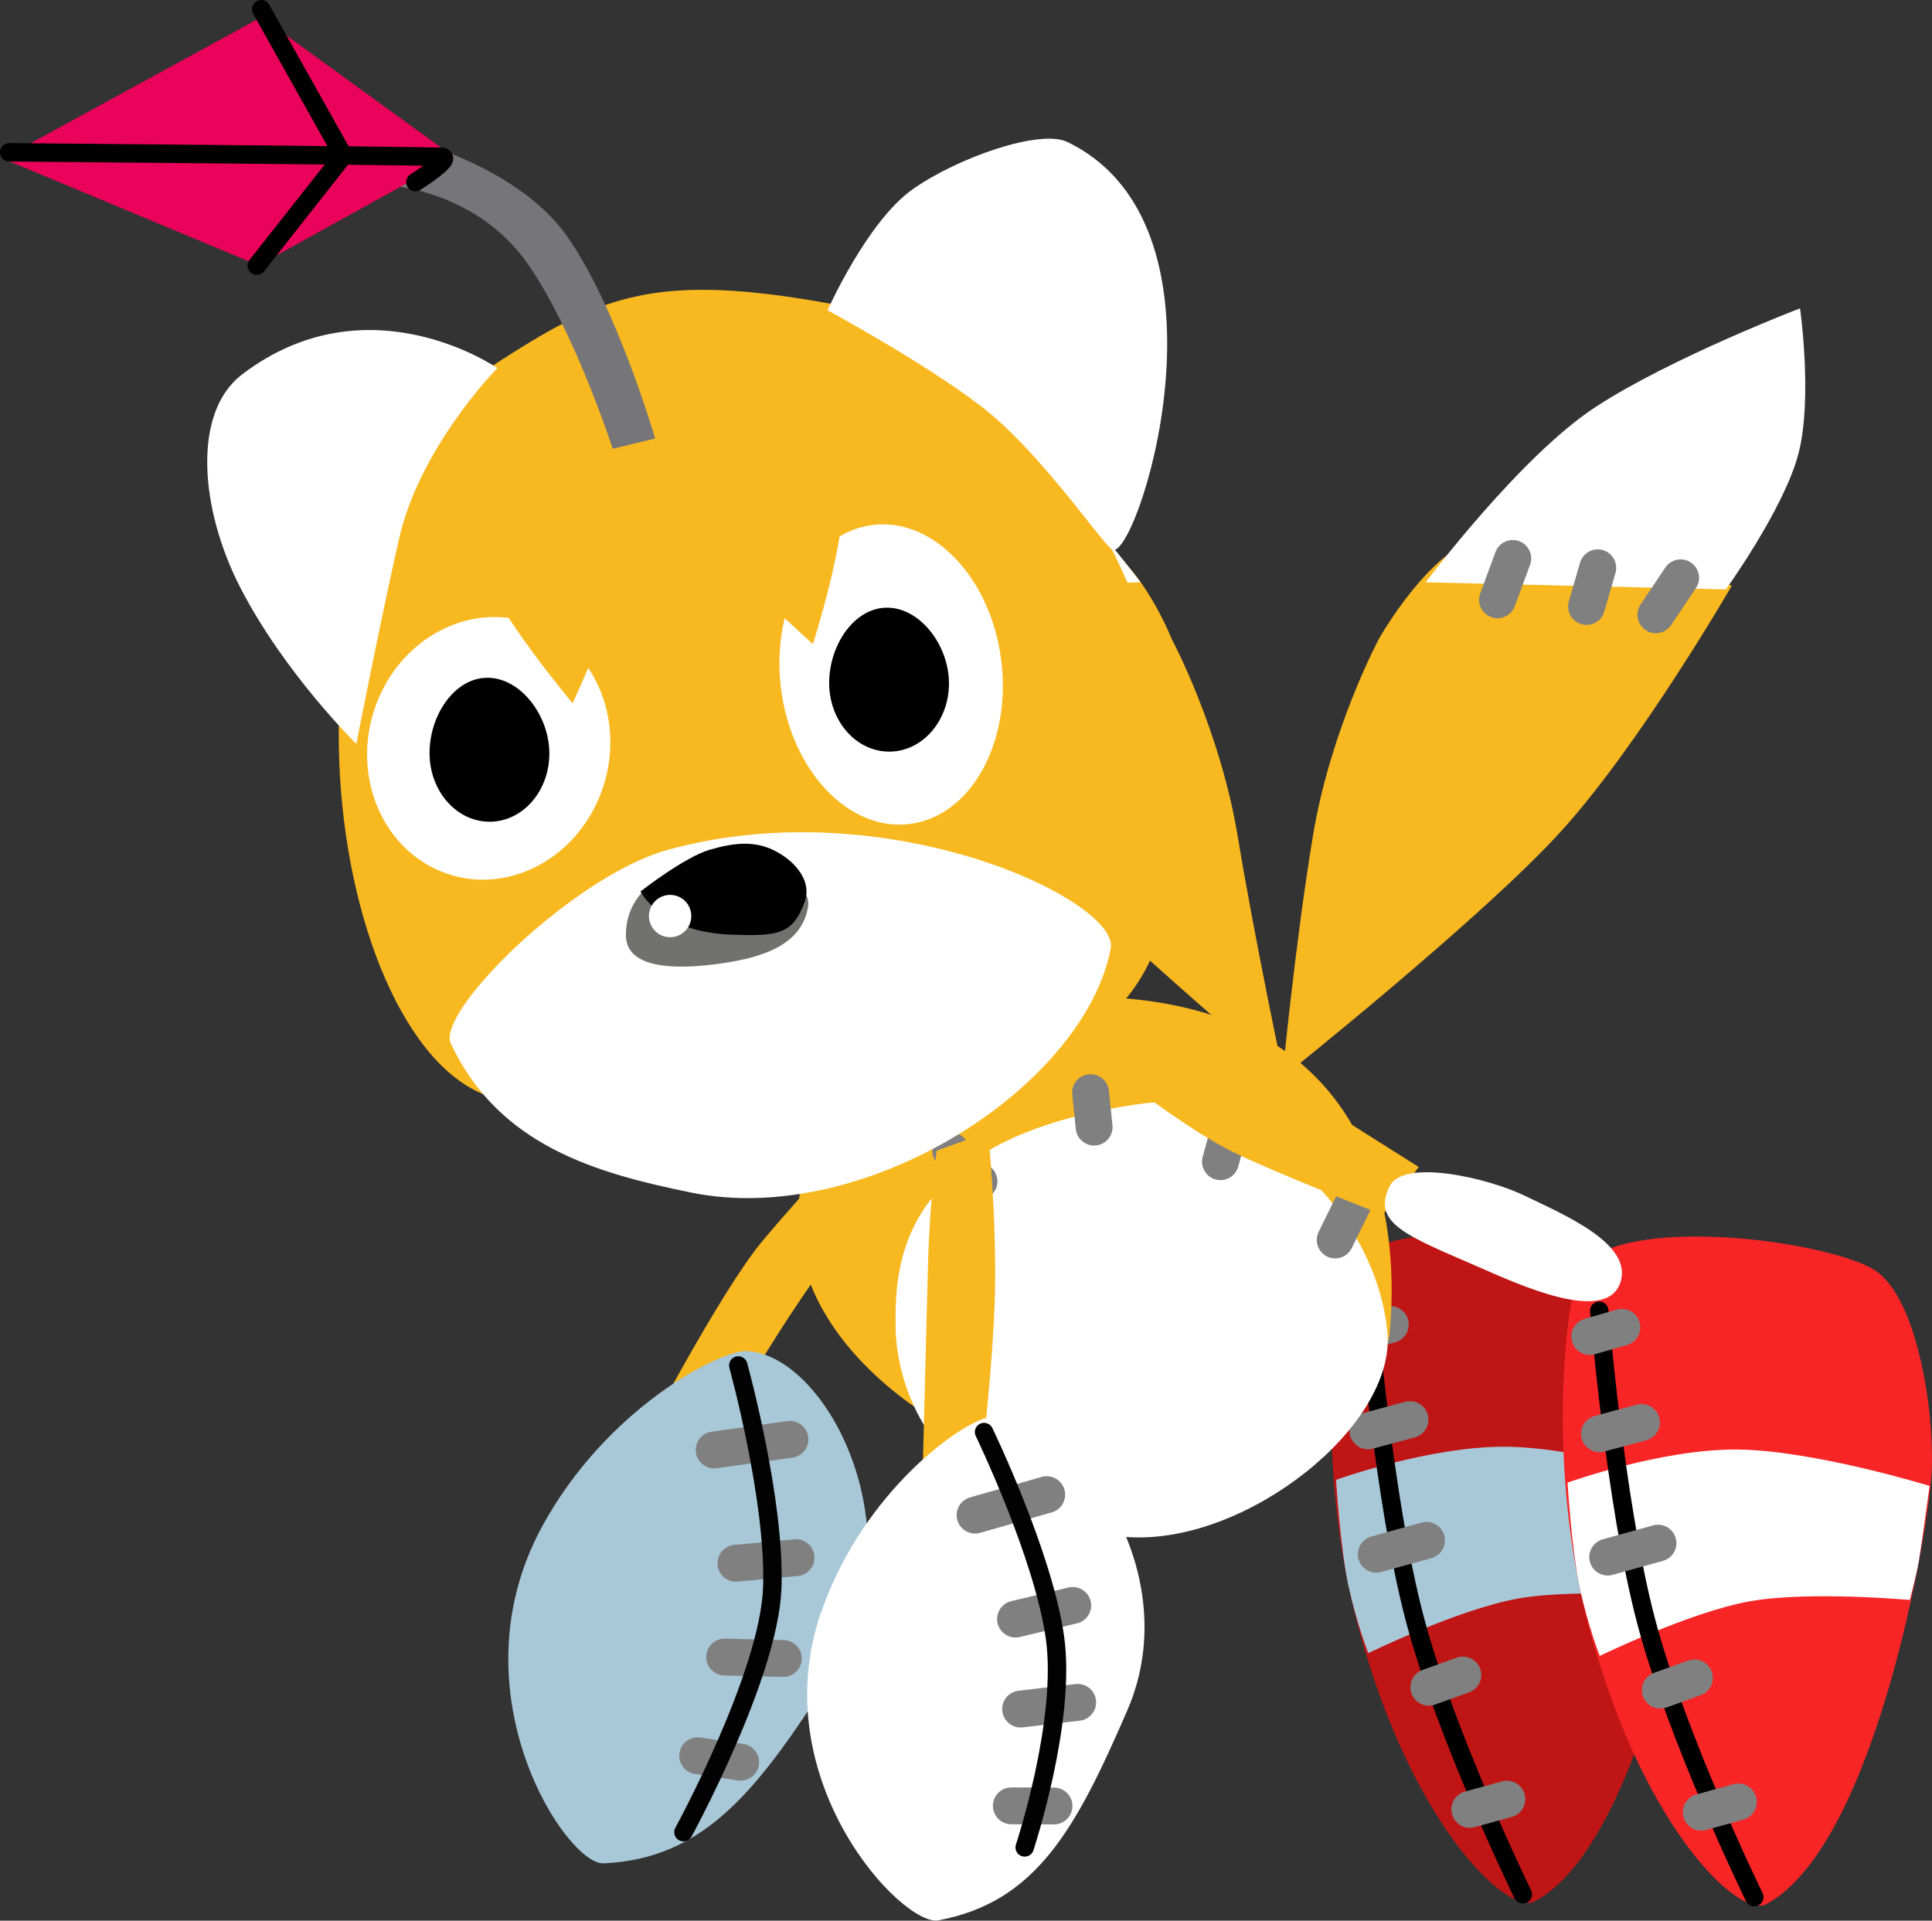 <svg version="1.1" xmlns="http://www.w3.org/2000/svg" xmlns:xlink="http://www.w3.org/1999/xlink" width="26.208" height="26.057" viewBox="0,0,26.208,26.057"><rect x="0" y="0" width="26.208" height="26.057" fill="#333333" stroke="none"/><g transform="translate(-225.589,-168.688)"><g data-paper-data="{&quot;isPaintingLayer&quot;:true}" fill-rule="nonzero" stroke-linejoin="miter" stroke-miterlimit="10" stroke-dasharray="" stroke-dashoffset="0" style="mix-blend-mode: normal"><g data-paper-data="{&quot;index&quot;:null}"><g stroke="none" stroke-width="0" stroke-linecap="butt"><path d="M239.357,179.953c-1.07,-1.183 -2.448,-3.32 -2.448,-3.32c0,0 2.658,-0.77 3.367,-0.657c0.709,0.114 1.206,1.378 1.206,1.378c0,0 0.655,1.221 0.896,2.675c0.241,1.455 0.629,3.275 0.629,3.275c0,0 -2.58,-2.168 -3.65,-3.352z" fill="#f8b820"/><path d="M238.748,174.203c1.029,0.668 2.314,2.385 2.314,2.385l-4.072,0.096c0,0 -0.786,-1.09 -0.983,-1.836c-0.197,-0.747 -0.023,-1.977 -0.023,-1.977c0,0 1.736,0.664 2.764,1.332z" fill="#ffffff"/></g><path d="M240.088,176.824l-0.207,-0.561" fill="none" stroke="#808080" stroke-width="0.5" stroke-linecap="round"/><path d="M238.881,176.916l-0.152,-0.525" fill="none" stroke="#808080" stroke-width="0.5" stroke-linecap="round"/><path d="M237.604,176.527l0.336,0.501" fill="none" stroke="#808080" stroke-width="0.5" stroke-linecap="round"/></g><g data-paper-data="{&quot;index&quot;:null}"><g stroke="none" stroke-width="0" stroke-linecap="butt"><path d="M242.984,183.304c0,0 0.174,-1.82 0.415,-3.275c0.241,-1.454 0.896,-2.675 0.896,-2.675c0,0 0.712,-1.265 1.42,-1.378c0.709,-0.114 3.367,0.657 3.367,0.657c0,0 -1.236,2.137 -2.305,3.32c-1.07,1.183 -3.793,3.352 -3.793,3.352z" fill="#f8b820"/><path d="M247.243,174.203c1.029,-0.668 2.764,-1.332 2.764,-1.332c0,0 0.174,1.231 -0.023,1.977c-0.197,0.746 -0.983,1.836 -0.983,1.836l-4.072,-0.096c0,0 1.285,-1.718 2.314,-2.385z" fill="#ffffff"/></g><path d="M246.11,176.264l-0.207,0.561" fill="none" stroke="#808080" stroke-width="0.5" stroke-linecap="round"/><path d="M247.111,176.916l0.152,-0.525" fill="none" stroke="#808080" stroke-width="0.5" stroke-linecap="round"/><path d="M248.387,176.527l-0.336,0.501" fill="none" stroke="#808080" stroke-width="0.5" stroke-linecap="round"/></g><g><path d="M235.777,187.376l-1.456,0.828c0,0 1.035,-1.982 1.6,-2.667c0.663,-0.803 2.352,-2.578 2.352,-2.578l0.543,0.552c0,0 -1.442,1.584 -1.984,2.274c-0.455,0.579 -1.055,1.591 -1.055,1.591z" fill="#f8b820" stroke="none" stroke-width="0" stroke-linecap="butt"/><g data-paper-data="{&quot;index&quot;:null}"><path d="M235.723,187.018c1.093,0.052 2.355,2.495 1.15,4.384c-0.995,1.56 -1.714,2.502 -3.096,2.565c-0.5,0.029 -2.052,-2.314 -0.841,-4.557c0.877,-1.623 2.429,-2.41 2.786,-2.393z" fill="#a8c8d8" stroke="none" stroke-width="0" stroke-linecap="butt"/><path d="M236.305,188.215l-1.028,0.144" fill="none" stroke="#808080" stroke-width="0.5" stroke-linecap="round"/><path d="M236.387,189.82l-0.815,0.076" fill="none" stroke="#808080" stroke-width="0.5" stroke-linecap="round"/><path d="M235.419,191.168l0.796,0.02" fill="none" stroke="#808080" stroke-width="0.5" stroke-linecap="round"/><path d="M235.636,192.595l-0.583,-0.088" fill="none" stroke="#808080" stroke-width="0.5" stroke-linecap="round"/><path d="M235.604,187.213c0,0 0.504,1.823 0.461,3.015c-0.043,1.192 -1.205,3.316 -1.205,3.316" fill="none" stroke="#020202" stroke-width="0.25" stroke-linecap="round"/></g></g><g data-paper-data="{&quot;index&quot;:null}"><g><path d="M247.887,185.886c0.579,0.381 0.81,1.95 0.764,2.754c-0.046,0.804 -0.762,5.013 -2.223,5.832c-0.372,0.254 -1.757,-1.083 -2.462,-3.9c-0.567,-2.267 -0.24,-4.584 -0.044,-4.771c0.719,-0.686 3.386,-0.295 3.966,0.085z" fill="#c01515" stroke="none" stroke-width="0" stroke-linecap="butt"/><path d="M248.356,190.356c0,0 -1.357,-0.124 -2.164,0.017c-0.807,0.141 -2.042,0.742 -2.042,0.742c0,0 -0.155,-0.39 -0.269,-0.913c-0.113,-0.523 -0.168,-1.438 -0.168,-1.438c0,0 1.27,-0.458 2.305,-0.449c1.035,0.01 2.606,0.494 2.606,0.494c0,0 -0.109,0.807 -0.145,1.016c-0.036,0.209 -0.123,0.53 -0.123,0.53z" fill="#a8c8d8" stroke="none" stroke-width="0" stroke-linecap="butt"/><path d="M246.246,194.387c0,0 -1.05,-2.151 -1.47,-3.755c-0.42,-1.604 -0.633,-4.2 -0.633,-4.2" fill="none" stroke="#000000" stroke-width="0.25" stroke-linecap="round"/><path d="M244.449,186.657l-0.435,0.125" fill="none" stroke="#808080" stroke-width="0.5" stroke-linecap="round"/><path d="M244.716,187.947l-0.57,0.153" fill="none" stroke="#808080" stroke-width="0.5" stroke-linecap="round"/><path d="M245.433,191.412l-0.462,0.166" fill="none" stroke="#808080" stroke-width="0.5" stroke-linecap="round"/><path d="M245.527,193.235l0.503,-0.139" fill="none" stroke="#808080" stroke-width="0.5" stroke-linecap="round"/><path d="M244.94,189.585l-0.682,0.189" fill="none" stroke="#808080" stroke-width="0.5" stroke-linecap="round"/></g><path d="M241.207,185.131c0,0 -1.452,-0.567 -2.026,-0.849c-0.574,-0.282 -1.372,-0.899 -1.372,-0.899l1.444,-0.445c0,0 0.747,0.474 1.198,0.759c0.452,0.285 1.243,0.785 1.243,0.785z" fill="#f8b820" stroke="none" stroke-width="0" stroke-linecap="butt"/><path d="M243.139,184.875c0.512,0.249 1.478,0.65 1.288,1.182c-0.203,0.568 -1.405,0.006 -1.927,-0.221c-0.975,-0.424 -1.445,-0.591 -1.202,-1.091c0.184,-0.38 1.329,-0.119 1.841,0.13z" fill="#ffffff" stroke="none" stroke-width="0" stroke-linecap="butt"/></g><g data-paper-data="{&quot;index&quot;:null}"><path d="M240.826,182.23c3.334,0.268 3.766,2.857 3.616,4.511c-0.162,1.778 -4.582,2.494 -6.633,0.898c-2.024,-1.575 -1.669,-3.566 -0.079,-4.634c1.067,-0.717 1.557,-0.898 3.097,-0.774z" fill="#f8b820" stroke="none" stroke-width="0" stroke-linecap="butt"/><path d="M241.097,183.658c1.155,-0.157 3.134,1.238 3.312,3.104c0.12,1.259 -1.896,2.871 -3.5,2.78c-2.143,-0.122 -3.176,-1.59 -3.172,-2.902c0.002,-0.772 0.016,-2.528 3.361,-2.982z" fill="#ffffff" stroke="none" stroke-width="0" stroke-linecap="butt"/><path d="M238.869,184.715l-0.383,-0.415" fill="none" stroke="#808080" stroke-width="0.5" stroke-linecap="round"/><path d="M240.431,183.979l-0.048,-0.468" fill="none" stroke="#808080" stroke-width="0.5" stroke-linecap="round"/><path d="M242.38,183.591l-0.235,0.857" fill="none" stroke="#808080" stroke-width="0.5" stroke-linecap="round"/><path d="M243.701,185.51l0.29,-0.588" fill="none" stroke="#808080" stroke-width="0.5" stroke-linecap="round"/></g><g data-paper-data="{&quot;index&quot;:null}"><g><path d="M251.027,185.924c0.579,0.381 0.81,1.95 0.764,2.754c-0.046,0.804 -0.762,5.013 -2.223,5.832c-0.372,0.254 -1.757,-1.083 -2.462,-3.9c-0.567,-2.267 -0.24,-4.584 -0.044,-4.771c0.719,-0.686 3.386,-0.295 3.966,0.085z" fill="#f72526" stroke="none" stroke-width="0" stroke-linecap="butt"/><path d="M251.496,190.394c0,0 -1.357,-0.124 -2.164,0.017c-0.807,0.141 -2.042,0.742 -2.042,0.742c0,0 -0.155,-0.39 -0.269,-0.913c-0.113,-0.523 -0.168,-1.438 -0.168,-1.438c0,0 1.27,-0.458 2.305,-0.449c1.035,0.01 2.606,0.494 2.606,0.494c0,0 -0.109,0.807 -0.145,1.016c-0.036,0.209 -0.123,0.53 -0.123,0.53z" fill="#ffffff" stroke="none" stroke-width="0" stroke-linecap="butt"/><path d="M249.386,194.425c0,0 -1.05,-2.151 -1.47,-3.755c-0.42,-1.604 -0.633,-4.2 -0.633,-4.2" fill="none" stroke="#000000" stroke-width="0.25" stroke-linecap="round"/><path d="M247.155,186.82l0.435,-0.125" fill="none" stroke="#808080" stroke-width="0.5" stroke-linecap="round"/><path d="M247.286,188.139l0.57,-0.153" fill="none" stroke="#808080" stroke-width="0.5" stroke-linecap="round"/><path d="M248.112,191.617l0.462,-0.166" fill="none" stroke="#808080" stroke-width="0.5" stroke-linecap="round"/><path d="M248.667,193.273l0.503,-0.139" fill="none" stroke="#808080" stroke-width="0.5" stroke-linecap="round"/><path d="M248.08,189.623l-0.682,0.189" fill="none" stroke="#808080" stroke-width="0.5" stroke-linecap="round"/></g><path d="M244.347,185.169c0,0 -1.452,-0.567 -2.026,-0.849c-0.574,-0.282 -1.372,-0.899 -1.372,-0.899l1.444,-0.445c0,0 0.747,0.474 1.198,0.759c0.452,0.285 1.243,0.785 1.243,0.785z" fill="#f8b820" stroke="none" stroke-width="0" stroke-linecap="butt"/><path d="M246.279,184.913c0.512,0.249 1.478,0.65 1.288,1.182c-0.203,0.568 -1.405,0.006 -1.927,-0.221c-0.975,-0.424 -1.445,-0.591 -1.202,-1.091c0.184,-0.38 1.329,-0.119 1.841,0.13z" fill="#ffffff" stroke="none" stroke-width="0" stroke-linecap="butt"/></g><g><path d="M239.086,186.217c-0.023,1.017 -0.214,2.599 -0.214,2.599l-0.78,0.357c0,0 0.062,-2.444 0.086,-3.344c0.022,-0.835 0.117,-1.53 0.117,-1.53l0.698,-0.253c0,0 0.116,1.154 0.093,2.171z" fill="#f8b820" stroke="none" stroke-width="0" stroke-linecap="butt"/><g><path d="M236.729,190.558c0.572,-1.653 1.941,-2.609 2.29,-2.643c1.067,-0.102 2.707,2.029 1.862,3.977c-0.697,1.609 -1.233,2.598 -2.561,2.848c-0.48,0.096 -2.382,-1.9 -1.592,-4.183z" fill="#ffffff" stroke="none" stroke-width="0" stroke-linecap="butt"/><path d="M238.816,189.243l0.972,-0.278" fill="none" stroke="#808080" stroke-width="0.5" stroke-linecap="round"/><path d="M240.141,190.468l-0.776,0.185" fill="none" stroke="#808080" stroke-width="0.5" stroke-linecap="round"/><path d="M239.434,191.874l0.774,-0.091" fill="none" stroke="#808080" stroke-width="0.5" stroke-linecap="round"/><path d="M239.308,193.187l0.579,0.002" fill="none" stroke="#808080" stroke-width="0.5" stroke-linecap="round"/><path d="M238.938,188.116c0,0 0.799,1.651 0.961,2.781c0.162,1.131 -0.41,2.854 -0.41,2.854" fill="none" stroke="#020202" stroke-width="0.25" stroke-linecap="round"/></g></g><path d="M241.345,181.243c-0.589,2.845 -6.225,2.975 -8.989,2.356c-2.348,-0.526 -3.418,-7.817 0.054,-10.04c1.348,-0.863 2.105,-1.181 4.476,-0.745c2.433,0.447 5.351,4.123 4.459,8.429z" fill="#f8b820" stroke="none" stroke-width="0" stroke-linecap="butt"/><path d="M240.657,181.552c-0.352,1.87 -3.326,3.8 -5.697,3.314c-1.288,-0.264 -2.602,-0.632 -3.256,-2.021c-0.2,-0.438 1.671,-2.275 2.938,-2.626c2.982,-0.826 6.135,0.691 6.014,1.333z" fill="#ffffff" stroke="none" stroke-width="0" stroke-linecap="butt"/><path d="M240.664,176.137c-0.217,-0.203 -0.992,-1.341 -1.763,-1.935c-0.772,-0.594 -2.086,-1.305 -2.086,-1.305c0,0 0.538,-1.209 1.157,-1.643c0.618,-0.434 1.729,-0.818 2.096,-0.64c2.436,1.18 0.903,5.812 0.596,5.524z" fill="#ffffff" stroke="none" stroke-width="0" stroke-linecap="butt"/><path d="M232.336,173.682c0,0 -1.054,1.065 -1.337,2.328c-0.283,1.262 -0.576,2.77 -0.576,2.77c0,0 -0.968,-0.948 -1.571,-2.114c-0.546,-1.056 -0.665,-2.376 0.022,-2.899c1.709,-1.302 3.462,-0.085 3.462,-0.085z" fill="#ffffff" stroke="none" stroke-width="0" stroke-linecap="butt"/><g stroke="none" stroke-width="0" stroke-linecap="butt"><path d="M233.738,179.456c-0.355,0.923 -1.323,1.396 -2.162,1.056c-0.839,-0.34 -1.232,-1.364 -0.877,-2.287c0.355,-0.923 1.323,-1.396 2.162,-1.056c0.839,0.34 1.232,1.364 0.877,2.287z" fill="#ffffff"/><path d="M231.416,178.913c-0.004,-0.513 0.333,-1.027 0.782,-1.03c0.449,-0.003 0.839,0.506 0.843,1.019c0.004,0.513 -0.357,0.931 -0.806,0.934c-0.449,0.003 -0.815,-0.41 -0.819,-0.923z" fill="#000000"/></g><g stroke="none" stroke-width="0" stroke-linecap="butt"><path d="M239.172,177.654c0.138,1.12 -0.419,2.111 -1.245,2.213c-0.825,0.102 -1.607,-0.724 -1.744,-1.844c-0.138,-1.12 0.419,-2.111 1.245,-2.213c0.825,-0.102 1.607,0.724 1.744,1.844z" fill="#ffffff"/><path d="M236.837,177.962c-0.004,-0.513 0.333,-1.027 0.782,-1.03c0.449,-0.003 0.839,0.506 0.843,1.019c0.004,0.513 -0.357,0.931 -0.806,0.934c-0.449,0.003 -0.815,-0.41 -0.819,-0.923z" fill="#000000"/></g><path d="M236.616,177.427l-2.293,-2.115c0,0 -0.231,1.005 -0.421,1.577c-0.189,0.571 -0.546,1.34 -0.546,1.34c0,0 -1.079,-1.296 -1.161,-1.744c-0.102,-0.555 0.14,-1.58 0.14,-1.58l3.88,-0.738c0,0 0.733,0.488 0.798,1.289c0.047,0.577 -0.397,1.972 -0.397,1.972z" fill="#f8b820" stroke="none" stroke-width="0" stroke-linecap="butt"/><g stroke="none" stroke-width="0" stroke-linecap="butt"><path d="M235.489,180.431c0.548,0.123 1.117,0.21 1.061,0.56c-0.089,0.56 -0.714,0.71 -1.271,0.78c-0.778,0.097 -1.193,-0.035 -1.199,-0.388c-0.012,-0.755 0.86,-1.074 1.408,-0.951z" fill="#71716f"/><path d="M235.506,181.368c-0.96,-0.034 -1.228,-0.586 -1.228,-0.586c0,0 0.595,-0.466 0.938,-0.566c0.343,-0.1 0.626,-0.126 0.905,0.025c0.279,0.151 0.478,0.414 0.386,0.675c-0.161,0.454 -0.366,0.474 -1.001,0.452z" fill="#010101"/><path d="M234.96,181.178c-0.035,0.155 -0.188,0.252 -0.343,0.218c-0.155,-0.035 -0.252,-0.188 -0.218,-0.343c0.035,-0.155 0.188,-0.252 0.343,-0.218c0.155,0.035 0.252,0.188 0.218,0.343z" fill="#ffffff"/></g><g data-paper-data="{&quot;index&quot;:null}"><path d="M233.901,174.777c0,0 -0.523,-1.616 -1.165,-2.526c-0.642,-0.911 -1.714,-1.027 -1.714,-1.027l0.07,-0.658c0,0 1.506,0.363 2.184,1.319c0.678,0.956 1.2,2.752 1.2,2.752z" fill="#767578" stroke="none" stroke-width="0" stroke-linecap="butt"/><path d="M229.096,172.288l-3.471,-1.449l3.508,-1.918l2.616,1.898z" fill="#ea035a" stroke="none" stroke-width="0" stroke-linecap="butt"/><path d="M225.714,170.754c0,0 5.107,0.044 5.857,0.061c0.191,0.004 -0.347,0.344 -0.347,0.344" fill="none" stroke="#000000" stroke-width="0.25" stroke-linecap="round"/><path d="M229.132,168.813l1.115,1.988l-1.175,1.491" fill="none" stroke="#000000" stroke-width="0.25" stroke-linecap="round"/></g></g></g></svg>
